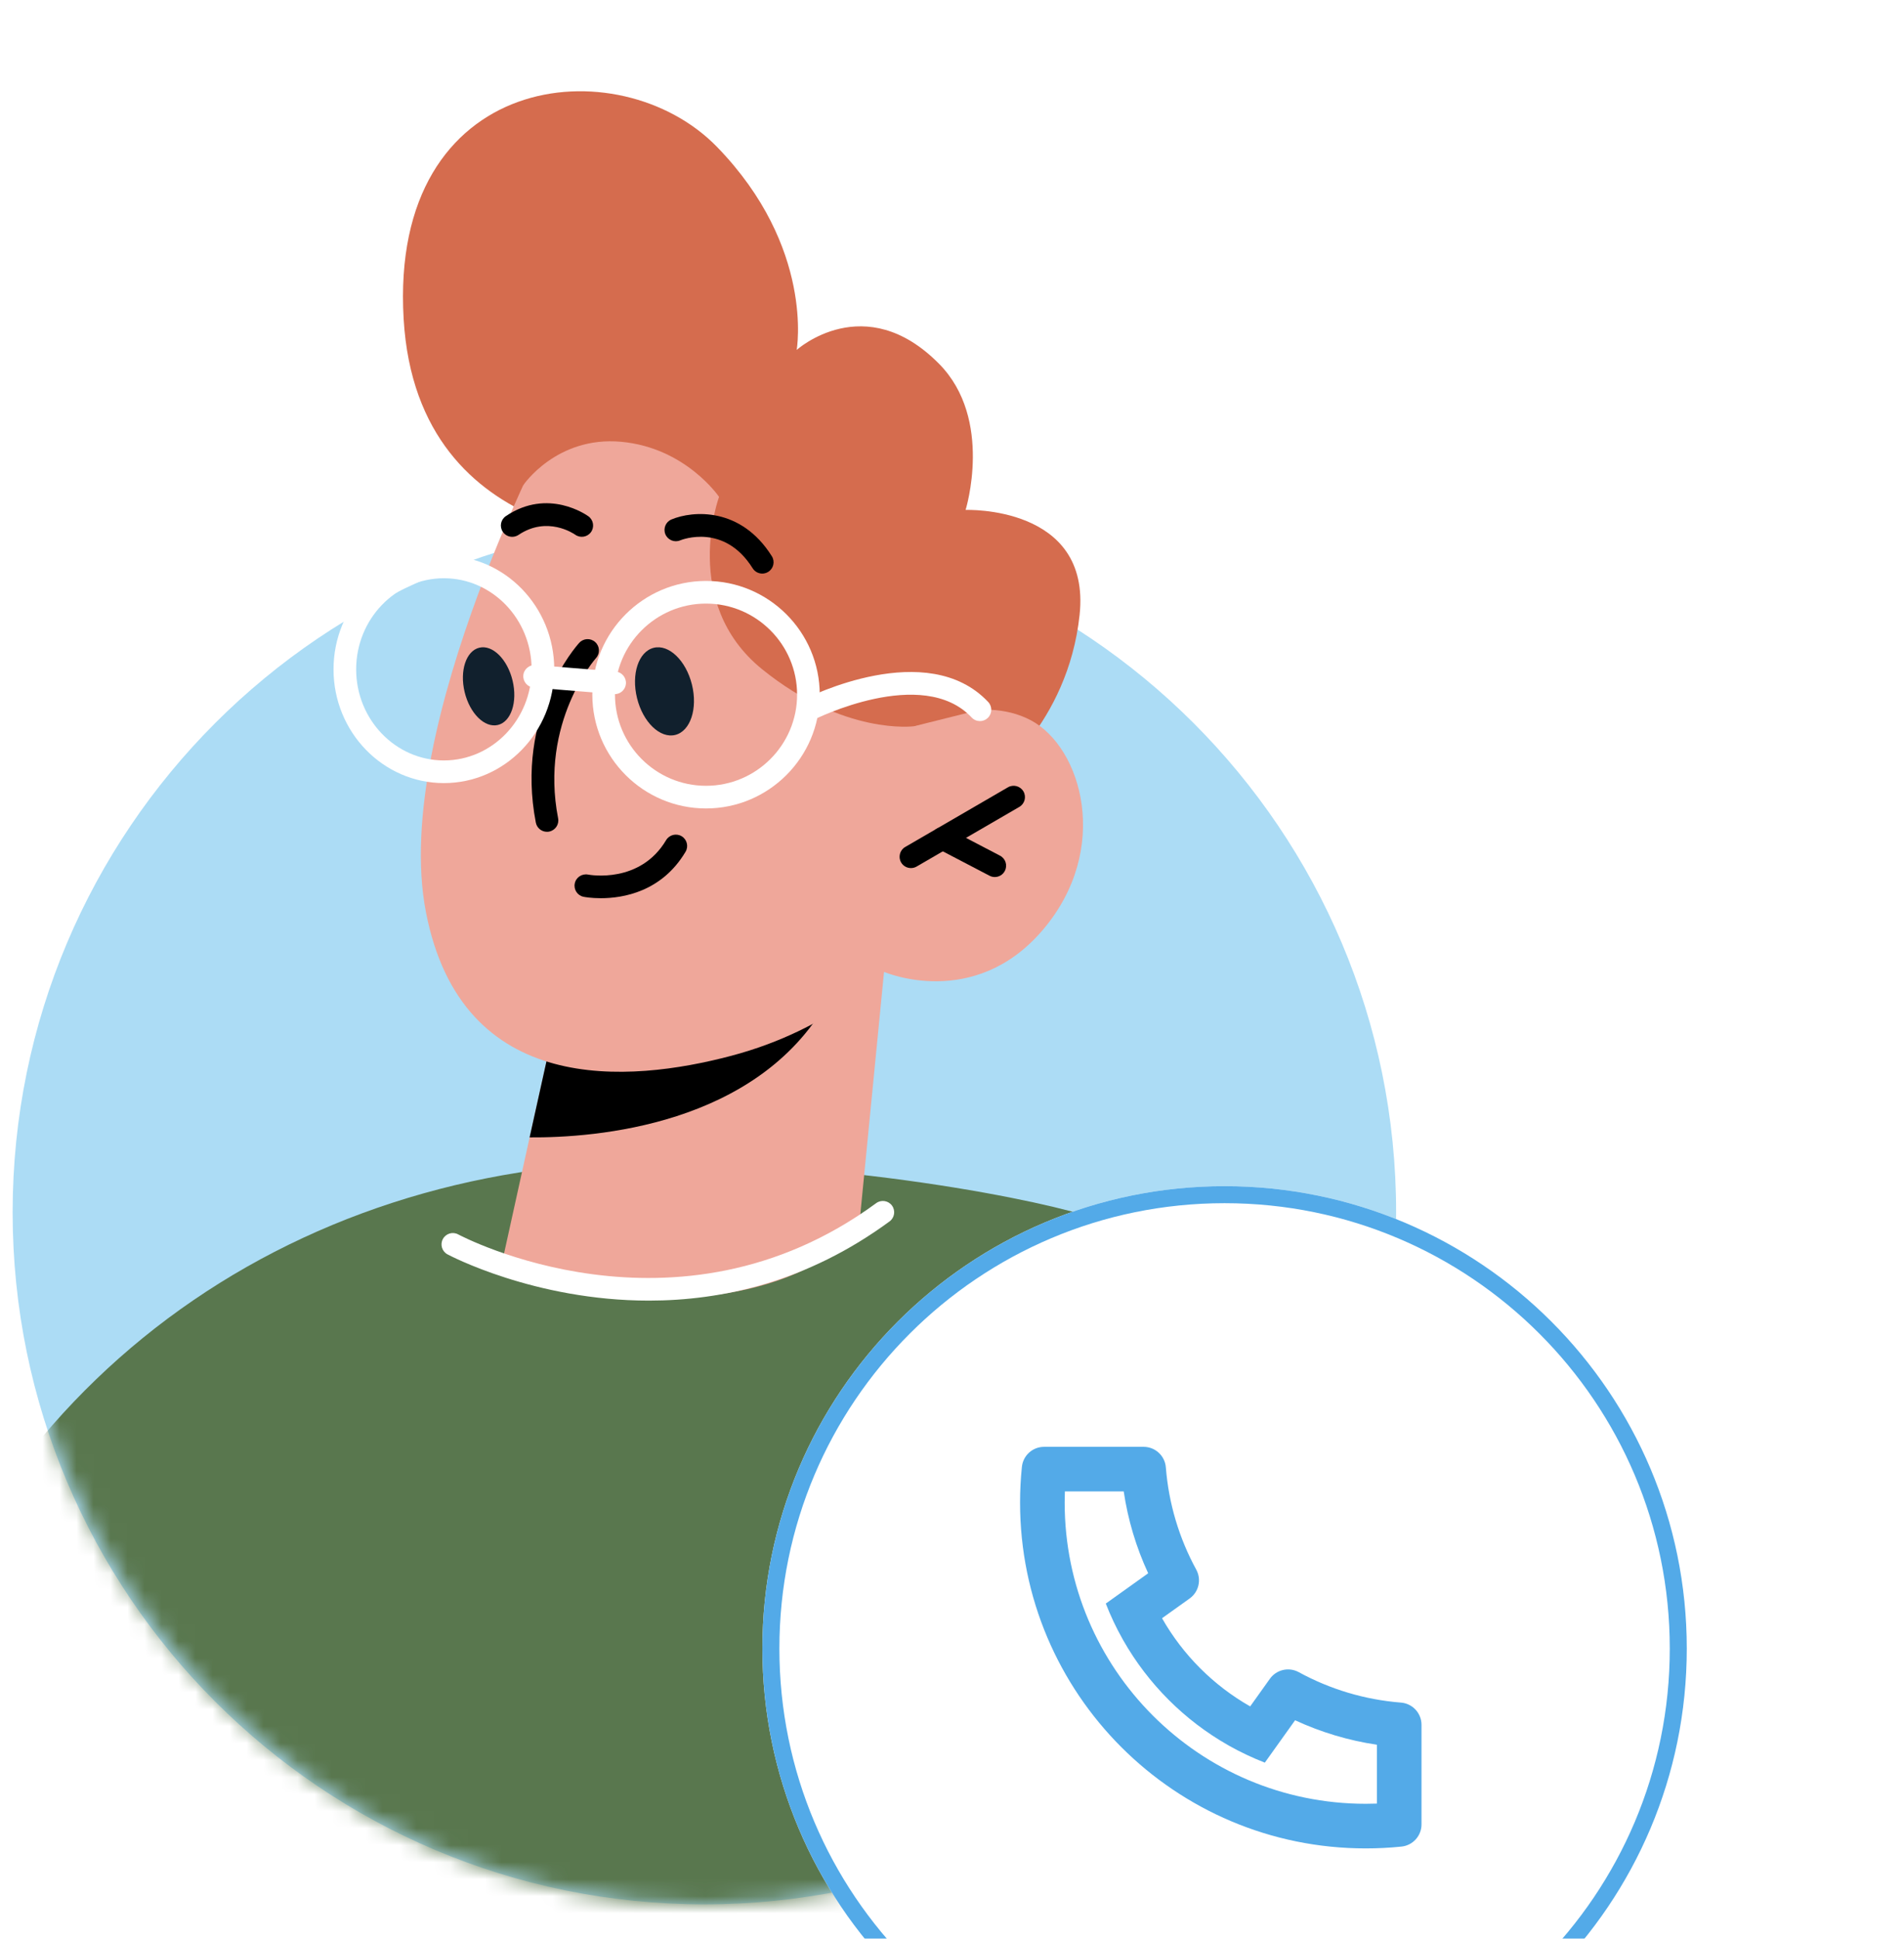 <svg width="112" height="114" viewBox="0 0 112 114" fill="none" xmlns="http://www.w3.org/2000/svg">
<path d="M41.434 30.597C63.907 30.597 82.125 48.815 82.125 71.288C82.125 93.761 63.907 111.979 41.434 111.979C18.961 111.979 0.743 93.761 0.743 71.288C0.743 48.815 18.961 30.597 41.434 30.597Z" fill="#ACDCF5"/>
<mask id="mask0_1_5500" style="mask-type:alpha" maskUnits="userSpaceOnUse" x="0" y="0" width="83" height="112">
<path d="M41.434 0.584C82.963 1.52 82.125 47.499 82.125 70.44C82.125 93.381 63.907 111.979 41.434 111.979C18.961 111.979 0.743 93.381 0.743 70.44C0.743 47.499 -8.605 0.958 41.434 0.584Z" fill="white"/>
</mask>
<g mask="url(#mask0_1_5500)">
<path d="M-6.236 100.554C-6.103 100.714 -5.97 100.86 -5.823 101.008C-5.637 101.207 -5.437 101.408 -5.25 101.593C6.019 113.102 21.738 120.256 39.135 120.256C41.826 120.256 44.503 120.082 47.101 119.763C47.127 119.749 47.141 119.749 47.167 119.749C53.562 118.91 59.663 117.113 65.297 114.488C64.764 91.989 64.991 72.3 64.991 71.929C64.778 71.461 54.361 68.785 40.494 68.332C18.674 67.638 0.238 79.947 -6.236 100.554Z" fill="#59774E"/>
<path d="M47.1 119.763C47.126 119.749 47.14 119.749 47.166 119.749C53.56 118.91 59.661 117.113 65.296 114.488C65.762 114.276 66.228 114.048 66.695 113.822C75.873 109.28 83.759 102.513 89.66 94.241C77.698 77.842 67.92 73.059 64.99 71.928C64.39 71.687 64.084 71.609 64.084 71.609L47.1 119.763Z" fill="#59774E"/>
<path d="M38.894 31.827C38.894 31.827 24.555 32.512 23.744 18.761C22.879 4.121 36.424 2.718 42.176 8.637C47.928 14.555 46.864 20.576 46.864 20.576C46.864 20.576 50.873 16.962 55.247 21.401C58.456 24.658 56.8 29.985 56.8 29.985C56.8 29.985 64.196 29.7 63.506 36.157C62.817 42.614 58.199 45.893 58.199 45.893L38.894 31.827Z" fill="#D56C4E"/>
<path d="M52.002 57.146L50.512 72.381C50.512 72.381 47.336 76.492 38.352 76.344C31.66 76.235 29.474 74.506 29.474 74.506L31.155 66.88L32.803 59.444L49.244 57.479L52.002 57.146Z" fill="#EFA79A"/>
<path d="M49.242 57.479C49.164 57.891 48.958 58.366 48.656 58.906C44.503 66.182 35.022 66.912 31.154 66.88L32.802 59.444L49.242 57.479Z" fill="black"/>
<path d="M32.803 24.385C32.803 24.385 22.939 42.704 25.053 53.626C27.167 64.547 37.031 63.667 43.02 62.082C49.009 60.496 52.005 57.149 52.005 57.149C52.005 57.149 57.289 59.439 61.34 54.683C65.392 49.926 63.63 43.937 60.636 42.352C57.641 40.767 53.766 42.704 53.766 42.704L57.114 37.419C57.114 37.419 47.248 8.354 32.803 24.385Z" fill="#EFA79A"/>
<path d="M53.583 51.044C53.354 51.044 53.13 50.925 53.006 50.712C52.823 50.394 52.931 49.986 53.249 49.803L59.291 46.295C59.607 46.11 60.016 46.218 60.203 46.538C60.386 46.855 60.278 47.264 59.96 47.447L53.918 50.955C53.812 51.016 53.698 51.044 53.583 51.044Z" fill="black"/>
<path d="M58.517 51.571C58.413 51.571 58.308 51.547 58.209 51.495L55.135 49.89C54.809 49.72 54.682 49.317 54.852 48.991C55.024 48.665 55.428 48.541 55.752 48.709L58.825 50.315C59.153 50.486 59.278 50.888 59.107 51.213C58.989 51.441 58.757 51.571 58.517 51.571Z" fill="black"/>
<path d="M30.129 31.566C29.916 31.566 29.706 31.463 29.577 31.271C29.371 30.966 29.453 30.553 29.758 30.347C32.245 28.671 34.517 30.291 34.616 30.362C34.912 30.579 34.977 30.996 34.761 31.293C34.544 31.588 34.13 31.654 33.833 31.439C33.753 31.383 32.193 30.315 30.502 31.453C30.388 31.529 30.259 31.566 30.129 31.566Z" fill="black"/>
<path d="M32.175 48.911C31.861 48.911 31.583 48.691 31.52 48.373C30.291 42.038 33.918 37.969 34.074 37.799C34.323 37.527 34.74 37.508 35.013 37.755C35.286 38.003 35.305 38.423 35.06 38.695C35.027 38.733 31.731 42.462 32.83 48.118C32.901 48.48 32.663 48.828 32.302 48.899C32.26 48.908 32.217 48.911 32.175 48.911Z" fill="black"/>
<path d="M30.778 28.532C30.778 28.532 32.732 25.632 36.535 25.977C40.339 26.323 42.297 29.216 42.297 29.216C42.297 29.216 40.003 35.453 44.839 39.359C49.674 43.265 53.766 42.704 53.766 42.704L57.645 41.735L60.932 36.527L51.23 23.779L37.918 14.996L30.131 20.791L30.778 28.532Z" fill="#D56C4E"/>
<path d="M35.343 52.816C34.77 52.816 34.384 52.744 34.334 52.734C33.974 52.664 33.739 52.316 33.808 51.956C33.877 51.594 34.228 51.36 34.586 51.426C34.711 51.45 37.654 51.972 39.182 49.403C39.371 49.087 39.781 48.982 40.096 49.171C40.411 49.359 40.515 49.768 40.327 50.084C38.927 52.44 36.651 52.816 35.343 52.816Z" fill="black"/>
<path d="M26.111 46.047C22.531 46.047 19.619 43.047 19.619 39.359C19.619 35.67 22.531 32.67 26.111 32.67C29.689 32.67 32.603 35.67 32.603 39.359C32.603 43.047 29.689 46.047 26.111 46.047ZM26.111 34.002C23.266 34.002 20.951 36.406 20.951 39.359C20.951 42.312 23.266 44.715 26.111 44.715C28.957 44.715 31.271 42.312 31.271 39.359C31.271 36.406 28.957 34.002 26.111 34.002Z" fill="white"/>
<path d="M41.53 47.538C37.841 47.538 34.843 44.537 34.843 40.848C34.843 37.161 37.841 34.16 41.53 34.16C45.218 34.16 48.22 37.161 48.22 40.848C48.22 44.537 45.218 47.538 41.53 47.538ZM41.53 35.492C38.577 35.492 36.175 37.895 36.175 40.848C36.175 43.801 38.577 46.206 41.53 46.206C44.484 46.206 46.888 43.801 46.888 40.848C46.888 37.895 44.484 35.492 41.53 35.492Z" fill="white"/>
<path d="M36.157 40.818C36.101 40.815 31.392 40.43 31.392 40.43C31.025 40.399 30.753 40.078 30.784 39.711C30.813 39.344 31.147 39.078 31.501 39.102L36.21 39.487C36.577 39.517 36.848 39.839 36.819 40.206C36.79 40.554 36.499 40.818 36.157 40.818Z" fill="white"/>
<path d="M57.645 42.401C57.467 42.401 57.29 42.331 57.158 42.192C54.265 39.111 47.92 42.295 47.856 42.328C47.523 42.495 47.128 42.364 46.96 42.038C46.793 41.711 46.922 41.31 47.25 41.142C47.546 40.991 54.549 37.47 58.129 41.278C58.381 41.546 58.369 41.968 58.1 42.22C57.972 42.341 57.808 42.401 57.645 42.401Z" fill="white"/>
<path d="M38.169 76.478C31.429 76.478 26.401 73.8 26.319 73.756C25.996 73.58 25.876 73.175 26.053 72.853C26.229 72.531 26.629 72.408 26.957 72.587C27.082 72.654 39.773 79.385 51.539 70.748C51.832 70.531 52.251 70.592 52.47 70.889C52.687 71.186 52.623 71.603 52.328 71.82C47.472 75.385 42.472 76.478 38.169 76.478Z" fill="white"/>
<path d="M44.838 33.728C44.617 33.728 44.4 33.617 44.274 33.415C42.605 30.753 40.114 31.731 40.008 31.775C39.675 31.916 39.282 31.755 39.139 31.414C39.001 31.076 39.158 30.688 39.495 30.546C40.742 30.022 43.578 29.798 45.403 32.708C45.598 33.019 45.504 33.43 45.192 33.625C45.082 33.695 44.959 33.728 44.838 33.728Z" fill="black"/>
<path d="M37.473 41.052C37.822 42.467 38.829 43.435 39.72 43.215C40.612 42.995 41.052 41.669 40.702 40.254C40.353 38.84 39.346 37.871 38.455 38.092C37.563 38.312 37.123 39.637 37.473 41.052Z" fill="#11202D"/>
<path d="M27.332 40.697C27.635 41.952 28.511 42.816 29.289 42.629C30.067 42.441 30.453 41.273 30.151 40.018C29.849 38.763 28.973 37.898 28.195 38.086C27.416 38.274 27.03 39.443 27.332 40.697Z" fill="#11202D"/>
</g>
<g filter="url(#filter0_d_1_5500)">
<path d="M44.846 96.937C44.846 81.921 57.019 69.749 72.034 69.749C87.05 69.749 99.222 81.921 99.222 96.937C99.222 111.953 87.05 124.125 72.034 124.125C57.019 124.125 44.846 111.953 44.846 96.937Z" fill="white"/>
<path d="M45.346 96.937C45.346 82.198 57.295 70.249 72.034 70.249C86.774 70.249 98.722 82.198 98.722 96.937C98.722 111.676 86.774 123.625 72.034 123.625C57.295 123.625 45.346 111.676 45.346 96.937Z" stroke="#53AAE8"/>
</g>
<path d="M68.355 95.154C69.584 97.314 71.38 99.11 73.54 100.339L74.7 98.714C75.086 98.174 75.814 98.007 76.397 98.325C78.243 99.334 80.282 99.946 82.41 100.115C83.092 100.169 83.618 100.738 83.618 101.422V107.277C83.618 107.95 83.109 108.513 82.44 108.582C81.745 108.653 81.044 108.689 80.338 108.689C69.108 108.689 60.004 99.585 60.004 88.355C60.004 87.65 60.04 86.948 60.112 86.253C60.18 85.584 60.744 85.076 61.417 85.076H67.271C67.956 85.076 68.525 85.602 68.579 86.284C68.747 88.412 69.36 90.451 70.368 92.297C70.686 92.879 70.519 93.607 69.98 93.993L68.355 95.154ZM65.047 94.292L67.54 92.511C66.833 90.986 66.349 89.368 66.101 87.699H62.64C62.632 87.918 62.628 88.136 62.628 88.355C62.628 98.136 70.557 106.066 80.338 106.066C80.557 106.066 80.776 106.062 80.994 106.054V102.593C79.326 102.345 77.708 101.86 76.182 101.154L74.402 103.646C73.682 103.366 72.986 103.037 72.319 102.663L72.243 102.619C69.672 101.158 67.536 99.021 66.074 96.451L66.031 96.374C65.656 95.708 65.327 95.012 65.047 94.292Z" fill="#53AAE8"/>
<defs>
<filter id="filter0_d_1_5500" x="32.346" y="57.249" width="79.376" height="79.376" filterUnits="userSpaceOnUse" color-interpolation-filters="sRGB">
<feFlood flood-opacity="0" result="BackgroundImageFix"/>
<feColorMatrix in="SourceAlpha" type="matrix" values="0 0 0 0 0 0 0 0 0 0 0 0 0 0 0 0 0 0 127 0" result="hardAlpha"/>
<feOffset/>
<feGaussianBlur stdDeviation="6.25"/>
<feComposite in2="hardAlpha" operator="out"/>
<feColorMatrix type="matrix" values="0 0 0 0 0 0 0 0 0 0 0 0 0 0 0 0 0 0 0.102 0"/>
<feBlend mode="normal" in2="BackgroundImageFix" result="effect1_dropShadow_1_5500"/>
<feBlend mode="normal" in="SourceGraphic" in2="effect1_dropShadow_1_5500" result="shape"/>
</filter>
</defs>
</svg>
